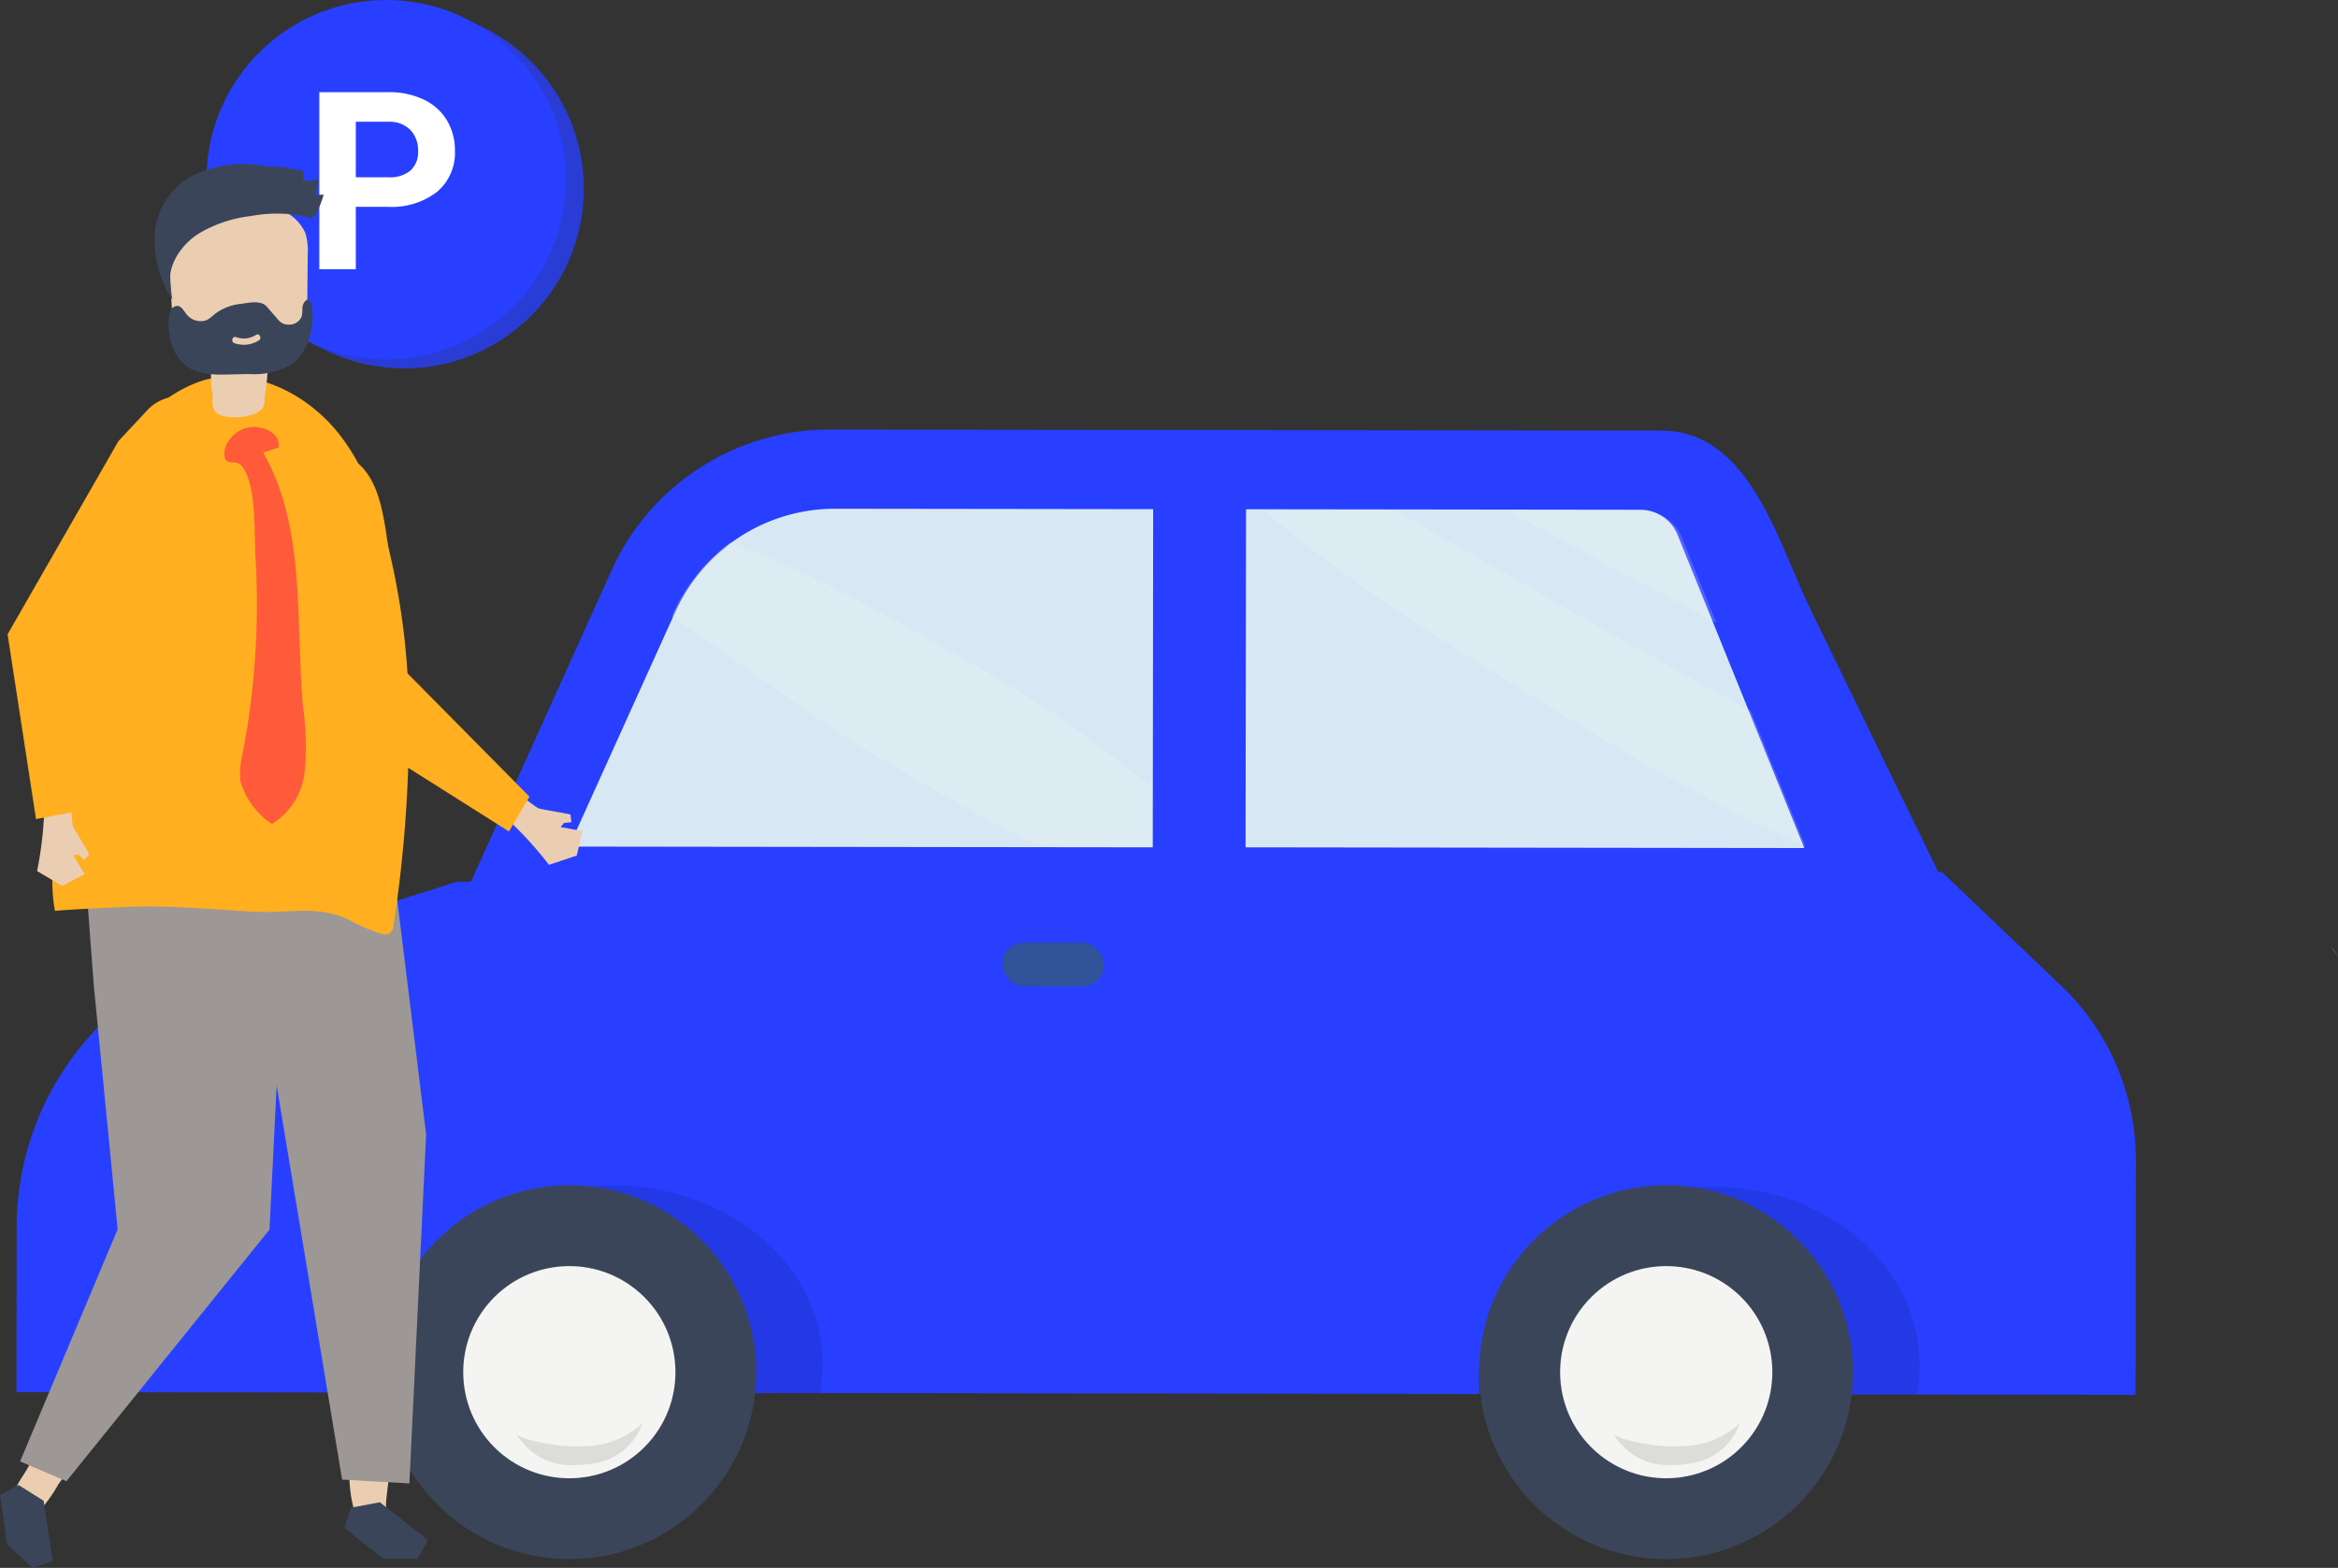 <svg xmlns="http://www.w3.org/2000/svg" width="138.654" height="93" viewBox="0 0 138.654 93">
  <rect x="0" y="0" width="138.654" height="93" fill="#333333" stroke="none"/>
  <g id="Garage_icon" data-name="Garage icon" transform="translate(0 0)">
    <g id="garage" transform="translate(0.98 25.48)">
      <g id="Object" transform="translate(0 0)">
        <path id="Path_2906" data-name="Path 2906" d="M942.741,528.837l-.4-.547A4.8,4.8,0,0,0,942.741,528.837Z" transform="translate(-805.067 -497.616)" fill="#dbdbdb"/>
        <path id="Path_2909" data-name="Path 2909" d="M292.9,398.98l-.018,13.9L276,412.856c.03-.32.044-.643.044-.968a11.049,11.049,0,1,0-22.1-.028c0,.327.013.648.042.966l-86.781-.114.012-9.771a17.026,17.026,0,0,1,9.529-15.278l16.589-5.219h.823l8.241-18.253a14.2,14.2,0,0,1,12.873-8.571l49.5.064c5.209,0,6.9,6.624,8.78,10.492q3.2,6.592,6.409,13.188.607,1.243,1.215,2.5h.214l7.082,6.751A14.286,14.286,0,0,1,292.9,398.98Z" transform="translate(-167.21 -355.62)" fill="#283fff"/>
        <path id="Path_2910" data-name="Path 2910" d="M579.18,402.3l33.136.043-7.5-18.543a2.379,2.379,0,0,0-2.189-1.524l-23.419-.03Z" transform="translate(-506.292 -377.519)" fill="#d7e8f4"/>
        <path id="Path_2911" data-name="Path 2911" d="M387.086,382.085,368.1,382.06a10.392,10.392,0,0,0-9.415,6.251L352.45,402.1l34.613.044Z" transform="translate(-319.678 -377.363)" fill="#d7e8f4"/>
        <g id="Group_220" data-name="Group 220" transform="translate(38.849 4.74)" opacity="0.2">
          <path id="Path_2912" data-name="Path 2912" d="M677.494,388.9l1.32.711-2.052-5.075a2.384,2.384,0,0,0-2.189-1.524L666.46,383C670.125,384.995,673.82,386.933,677.494,388.9Z" transform="translate(-616.854 -382.876)" fill="#f4f4f2"/>
          <path id="Path_2913" data-name="Path 2913" d="M611.348,392.753c-6.079-3.3-12.464-7.042-18.486-10.453l-7.612.112c5.212,4.482,11.8,8.465,17.617,12.053,3.5,2.157,7.07,4.2,10.728,6.068,1.2.613,2.455,1.169,3.713,1.732l-3.247-8.028Q612.707,393.49,611.348,392.753Z" transform="translate(-550.071 -382.3)" fill="#f4f4f2"/>
          <path id="Path_2914" data-name="Path 2914" d="M409.69,403.189c-2.556-1.656-5.205-3.183-7.87-4.658-2.7-1.492-5.434-2.99-8.264-4.223-.933-.409-1.876-.787-2.816-1.169a10.815,10.815,0,0,0-3.461,4.283l-.06.133c2.86,2.006,5.742,3.985,8.584,6a121.338,121.338,0,0,0,13.384,7.683l6.466.009v-3.635C413.67,406.14,411.771,404.54,409.69,403.189Z" transform="translate(-387.22 -391.214)" fill="#f4f4f2"/>
        </g>
        <path id="Path_2915" data-name="Path 2915" d="M345.726,620.311a8.938,8.938,0,0,0,.178-1.739c.009-5.836-5.566-10.575-12.449-10.584a13.979,13.979,0,0,0-7.214,1.942,23.663,23.663,0,0,1,11.03,5.807,19.154,19.154,0,0,1,3.693,4.539Z" transform="translate(-298.091 -563.156)" opacity="0.1"/>
        <path id="Path_2916" data-name="Path 2916" d="M715.4,620.782a9.384,9.384,0,0,0,.167-1.739c0-5.837-5.436-10.575-12.156-10.584a13.394,13.394,0,0,0-7.042,1.942,22.938,22.938,0,0,1,10.769,5.807,19.1,19.1,0,0,1,3.6,4.539Z" transform="translate(-602.704 -563.542)" opacity="0.1"/>
        <circle id="Ellipse_20" data-name="Ellipse 20" cx="11.087" cy="11.087" r="11.087" transform="matrix(0.044, -0.999, 0.999, 0.044, 21.221, 66.502)" fill="#3b455a"/>
        <circle id="Ellipse_22" data-name="Ellipse 22" cx="11.087" cy="11.087" r="11.087" transform="matrix(0.044, -0.999, 0.999, 0.044, 86.262, 66.502)" fill="#3b455a"/>
        <circle id="Ellipse_21" data-name="Ellipse 21" cx="6.292" cy="6.292" r="6.292" transform="matrix(0.665, -0.747, 0.747, 0.665, 23.9, 56.43)" fill="#f4f4f2"/>
        <circle id="Ellipse_23" data-name="Ellipse 23" cx="6.292" cy="6.292" r="6.292" transform="matrix(0.665, -0.747, 0.747, 0.665, 88.951, 56.43)" fill="#f4f4f2"/>
        <path id="Path_2917" data-name="Path 2917" d="M338.746,688.736a5.126,5.126,0,0,0,3.265-1.366,3.626,3.626,0,0,1-2.436,2.292,5.755,5.755,0,0,1-1.167.178,5.89,5.89,0,0,1-1.243-.021,3.7,3.7,0,0,1-2.665-1.855c.178.32,1.41.545,1.716.6A10.028,10.028,0,0,0,338.746,688.736Z" transform="translate(-304.879 -628.436)" opacity="0.1"/>
        <path id="Path_2919" data-name="Path 2919" d="M338.746,688.736a5.126,5.126,0,0,0,3.265-1.366,3.626,3.626,0,0,1-2.436,2.292,5.755,5.755,0,0,1-1.167.178,5.89,5.89,0,0,1-1.243-.021,3.7,3.7,0,0,1-2.665-1.855c.178.32,1.41.545,1.716.6A10.028,10.028,0,0,0,338.746,688.736Z" transform="translate(-239.809 -628.436)" opacity="0.1"/>
        <rect id="Rectangle_707" data-name="Rectangle 707" width="6.028" height="2.592" rx="1.296" transform="translate(58.465 30.428) rotate(0.07)" fill="#305399"/>
      </g>
    </g>
    <g id="Sign" transform="translate(12.241)">
      <circle id="Ellipse_24" data-name="Ellipse 24" cx="10.659" cy="10.659" r="10.659" transform="translate(0 0)" fill="#283fff"/>
      <circle id="Ellipse_25" data-name="Ellipse 25" cx="10.659" cy="10.659" r="10.659" transform="translate(1.066 0.533)" fill="#283fff" opacity="0.8"/>
      <path id="Path_2937" data-name="Path 2937" d="M-13.378-35.853v3.7h-2.164v-10.5h4.1a4.741,4.741,0,0,1,2.081.433,3.19,3.19,0,0,1,1.382,1.23A3.43,3.43,0,0,1-7.5-39.179a3.016,3.016,0,0,1-1.057,2.435,4.4,4.4,0,0,1-2.926.891Zm0-1.753h1.934a1.9,1.9,0,0,0,1.309-.4,1.469,1.469,0,0,0,.451-1.154,1.733,1.733,0,0,0-.455-1.248,1.7,1.7,0,0,0-1.255-.491h-1.984Z" transform="translate(22.238 48.121)" fill="#fff"/>
    </g>
    <g id="person" transform="translate(0 9.771)">
      <g id="Group_223" data-name="Group 223" transform="translate(16.166 16.91)">
        <g id="Group_222" data-name="Group 222" transform="translate(11.11 18.307)">
          <g id="Group_221" data-name="Group 221">
            <path id="Path_2920" data-name="Path 2920" d="M301.363,469.655l-.054-.442c0-.052-1.763-.312-1.935-.395a11.613,11.613,0,0,1-2.491-2.269c-.228-.222-.468-.447-.713-.675q-.694,1.147-1.417,2.276l.023.015c.959.582,2.187.924,3.076,1.579a22.518,22.518,0,0,1,2.181,2.44l1.647-.547.344-1.454-1.3-.236.194-.244Z" transform="translate(-294.752 -465.874)" fill="#ebceb1"/>
          </g>
        </g>
        <path id="Path_2921" data-name="Path 2921" d="M232.532,367.048l4.325,12.484,9.373,5.926,1.216-2.066-7.418-7.5c-.923-.933-.746-5.675-.915-6.965-.47-3.577-.923-6.66-5.508-6.025C231.488,363.195,232.368,365.457,232.532,367.048Z" transform="translate(-232.212 -362.818)" fill="#ffaf20"/>
      </g>
      <g id="Group_228" data-name="Group 228" transform="translate(0 42.176)">
        <g id="Group_227" data-name="Group 227" transform="translate(0 20.334)">
          <g id="Group_225" data-name="Group 225" transform="translate(0.763)">
            <g id="Group_224" data-name="Group 224">
              <path id="Path_2922" data-name="Path 2922" d="M158.417,625.75l-4.31,5.548c-1.813,2.541-4.092,4.751-5.906,7.292a8.045,8.045,0,0,1-1.3,1.758c-.559.449-1.076.211-1.318-.415-.323-.838.441-1.642.826-2.359,2.563-4.78,4.639-9.725,7.043-14.6.031-.064.072-.135.141-.15a.234.234,0,0,1,.163.048C154.208,623.148,158.324,625.869,158.417,625.75Z" transform="translate(-145.506 -622.824)" fill="#ebceb1"/>
            </g>
          </g>
          <g id="Group_226" data-name="Group 226" transform="translate(0 15.807)">
            <path id="Path_2923" data-name="Path 2923" d="M142.312,711.8l-1.1.6.426,2.93,1.5,1.383,1.2-.392-.543-3.587Z" transform="translate(-141.209 -711.801)" fill="#3b455a"/>
          </g>
        </g>
        <path id="Path_2924" data-name="Path 2924" d="M151.855,509.325l.416,5.528,1.416,14.477L147.9,543.1l2.749,1.175,12.044-14.926,1.042-20.993S151.769,509.753,151.855,509.325Z" transform="translate(-146.71 -508.36)" fill="#9d9796"/>
      </g>
      <g id="Group_233" data-name="Group 233" transform="translate(14.019 39.422)">
        <g id="Group_232" data-name="Group 232" transform="translate(5.592 23.281)">
          <g id="Group_230" data-name="Group 230">
            <g id="Group_229" data-name="Group 229">
              <path id="Path_2925" data-name="Path 2925" d="M251.6,623.908l.45,7.011c.046,1.949.314,3.881.525,5.816.2,1.8-.079,3.672.856,5.3.293.511.881.849,1.286.223.312-.482.12-1.282.177-1.827.427-4.1,1.394-8.119,1.776-12.222C257.073,623.913,255.427,624.1,251.6,623.908Z" transform="translate(-251.602 -623.908)" fill="#ebceb1"/>
            </g>
          </g>
          <g id="Group_231" data-name="Group 231" transform="translate(0.814 16.631)">
            <path id="Path_2926" data-name="Path 2926" d="M256.578,717.854l-.4,1.192,2.313,1.848,2.038-.013.606-1.1-2.849-2.248Z" transform="translate(-256.183 -717.529)" fill="#3b455a"/>
          </g>
        </g>
        <path id="Path_2927" data-name="Path 2927" d="M220.451,495.637l5.944,35.793,3.99.227.993-20.7-2.229-18.1-9.024.431Z" transform="translate(-220.125 -492.857)" fill="#9d9796"/>
      </g>
      <path id="Path_2928" data-name="Path 2928" d="M179.8,357.4a43.323,43.323,0,0,0-.789-7.164c-.607-3.024-1.4-6.115-3.288-8.557s-5.114-4.085-8.085-3.258a7.8,7.8,0,0,0-4.322,3.457,18.458,18.458,0,0,0-2.068,5.246c-1.364,5.182-1.473,10.383-2.021,15.688-.239,2.313-.853,4.78-.4,7.1-.012-.062,4.081-.245,4.577-.26,2.466-.072,4.876.173,7.331.3,1.983.1,3.54-.415,5.5.459a10.263,10.263,0,0,0,1.983.858.6.6,0,0,0,.471-.045.678.678,0,0,0,.211-.484A78.324,78.324,0,0,0,179.8,357.4Z" transform="translate(-155.562 -325.638)" fill="#ffaf20"/>
      <g id="Group_235" data-name="Group 235" transform="translate(10.008 2.164)">
        <g id="Group_234" data-name="Group 234">
          <path id="Path_2929" data-name="Path 2929" d="M200.144,290.033c0,.352-.069.718.242.992a1.065,1.065,0,0,0,.548.216,3.4,3.4,0,0,0,1.527-.105,1.369,1.369,0,0,0,.557-.292.7.7,0,0,0,.2-.564c.011-.266.065-.536.1-.805.077-.589.113-1.183.131-1.777.873-.148,1.9-.428,2.2-1.342a3,3,0,0,0,.1-.908q.018-1.9.036-3.8a3.669,3.669,0,0,0-.143-1.3,2.636,2.636,0,0,0-1.585-1.41,5.7,5.7,0,0,0-5.172.305,2.823,2.823,0,0,0-1.038,1.04,4.432,4.432,0,0,0-.267,2.358l.152,2.224a2.938,2.938,0,0,0,.846,2.286c.351.24.805.285,1.108.595.528.541.274,1.347.429,2A1.284,1.284,0,0,1,200.144,290.033Z" transform="translate(-197.543 -278.467)" fill="#ebceb1"/>
        </g>
      </g>
      <g id="Group_236" data-name="Group 236" transform="translate(9.999 8.009)">
        <path id="Path_2930" data-name="Path 2930" d="M206.02,312c-.014-.235-.115-.924-.469-.492a.709.709,0,0,0-.122.424,1.6,1.6,0,0,1-.047.447.789.789,0,0,1-.791.466.77.77,0,0,1-.37-.088,1.16,1.16,0,0,1-.281-.26l-.616-.71c-.353-.407-1.056-.233-1.533-.171a3.057,3.057,0,0,0-1.55.6c-.045.036-.09.075-.134.113a1.639,1.639,0,0,1-.344.247,1.058,1.058,0,0,1-1.247-.4c-.136-.178-.263-.406-.475-.436a.435.435,0,0,0-.413.25,1.245,1.245,0,0,0-.12.52,3.819,3.819,0,0,0,.328,1.91c.613,1.26,1.8,1.417,3,1.391l1.417-.031a4.484,4.484,0,0,0,2.505-.553,3.1,3.1,0,0,0,1.184-1.982A4.886,4.886,0,0,0,206.02,312Zm-3.164,1.778a1.654,1.654,0,0,1-1.463.167c-.215-.065-.123-.427.092-.361a1.33,1.33,0,0,0,1.2-.129C202.872,313.33,203.046,313.654,202.856,313.781Z" transform="translate(-197.496 -311.373)" fill="#3b455a"/>
      </g>
      <g id="Group_237" data-name="Group 237" transform="translate(9.165 0)">
        <path id="Path_2931" data-name="Path 2931" d="M202.351,268.063a6.757,6.757,0,0,0,.186-.935,1.855,1.855,0,0,1-.916.077q0-.273,0-.547a10.6,10.6,0,0,0-2.217-.276,6.9,6.9,0,0,0-4.4.578,4.245,4.245,0,0,0-2.168,3.167,6.493,6.493,0,0,0,1.017,4.165,9.057,9.057,0,0,1-.121-1.523,3,3,0,0,1,.33-.96,3.958,3.958,0,0,1,1.393-1.458,7.7,7.7,0,0,1,3.04-1.017,8.315,8.315,0,0,1,3.118,0c.462.125.538.241.818-.225a7.934,7.934,0,0,0,.4-1.042Z" transform="translate(-192.798 -266.287)" fill="#3b455a"/>
      </g>
      <line id="Line_9" data-name="Line 9" y1="1.184" x2="9.527" transform="translate(7.525 47.593)" opacity="0.13"/>
      <g id="Group_241" data-name="Group 241" transform="translate(0.45 13.735)">
        <g id="Group_240" data-name="Group 240" transform="translate(1.327 21.108)">
          <g id="Group_239" data-name="Group 239">
            <path id="Path_2934" data-name="Path 2934" d="M154.416,470l.3-.331c.037-.036-.922-1.535-.973-1.719a11.606,11.606,0,0,1,.075-3.369c.018-.318.03-.646.041-.98-.881.153-1.763.3-2.647.426,0,.009,0,.018,0,.028.191,1.105.74,2.256.83,3.357a22.524,22.524,0,0,1-.408,3.247l1.495.883,1.322-.7-.673-1.133.312-.014Z" transform="translate(-151.21 -463.603)" fill="#ebceb1"/>
          </g>
        </g>
        <path id="Path_2935" data-name="Path 2935" d="M150.316,347.441l-6.575,11.46,1.686,10.96,2.356-.44.786-10.521,8.057-9.118a2.607,2.607,0,0,0-.212-3.666l-.742-.666a2.607,2.607,0,0,0-3.647.16Z" transform="translate(-143.741 -344.783)" fill="#ffaf20"/>
      </g>
      <path id="Path_2936" data-name="Path 2936" d="M217.213,374.443a4.779,4.779,0,0,0-.133,1.639,4.591,4.591,0,0,0,1.867,2.543,4.2,4.2,0,0,0,1.947-3.148,16.368,16.368,0,0,0-.107-3.828c-.449-5.111.182-10.6-2.361-15.058l.915-.3c.158-.883-1.066-1.4-1.925-1.15a1.851,1.851,0,0,0-1.272,1.278c-.125,1.19.645.459,1.044,1,.867,1.18.7,3.986.79,5.451A46.912,46.912,0,0,1,217.213,374.443Z" transform="translate(-202.821 -339.52)" fill="#ff5a3a"/>
    </g>
  </g>
</svg>
